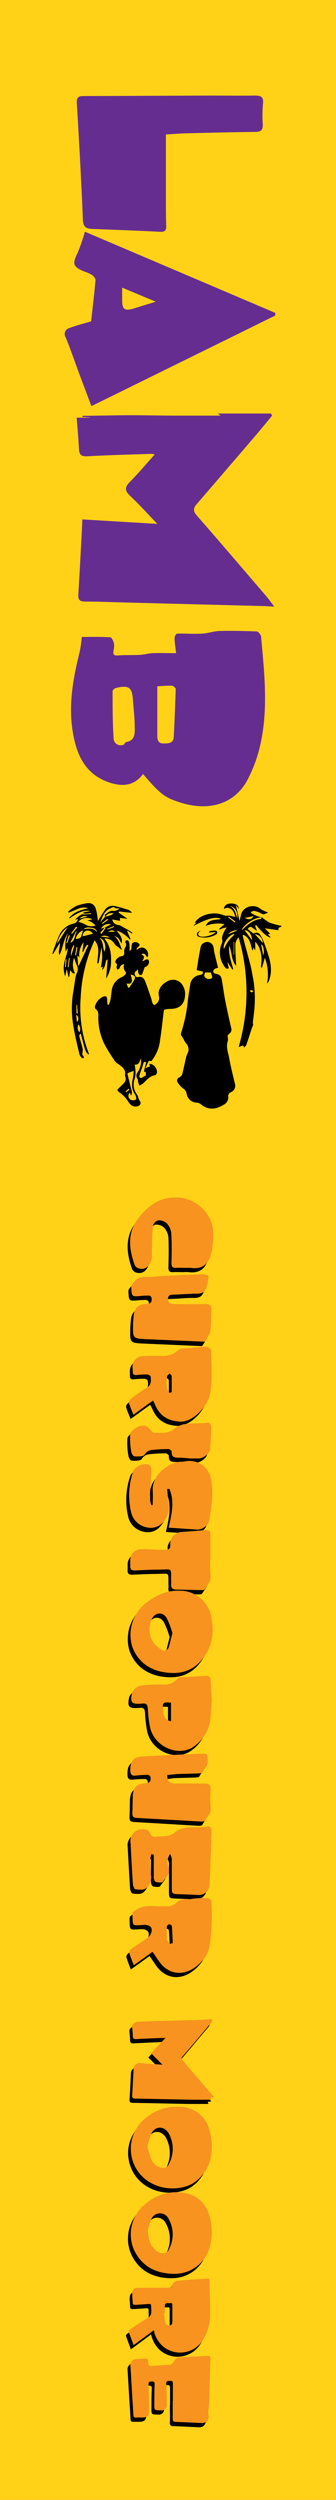 <svg id="Layer_1" data-name="Layer 1" xmlns="http://www.w3.org/2000/svg" viewBox="0 0 88 654">
  <defs>
    <style>
      .cls-1 {
        fill: #ffd217;
      }

      .cls-2 {
        fill: #662d91;
      }

      .cls-3 {
        fill: #f7931e;
      }
    </style>
  </defs>
  <title>lamb</title>
  <rect class="cls-1" width="88" height="654"/>
  <g>
    <path class="cls-2" d="M37.47,202.49c-2.25,3-5.16,3.33-8.39,2.36-6.58-2-9-7.17-10-13.27-1.21-7.19.07-14.21,1.82-21.17a36.65,36.65,0,0,0,.53-3.78c2.33,0,4.89-.07,7.45.08.38,0,.86,1.09,1,1.74a5.94,5.94,0,0,1-.18,1.94c-.11,1,.33,1.15,1.28,1.08,1.88-.15,3.77-.05,5.66-.15,1.11-.06,2.21-.4,3.32-.45,2-.07,4,0,6.16,0-.17-1.49-.37-2.71-.4-3.94,0-.4.4-1.16.64-1.17,2.19-.05,4.39.12,6.58,0,1.53-.08,3-.64,4.56-.69,3.23-.09,6.47,0,9.69.11.43,0,1.14.85,1.19,1.35.82,9.12,1.85,18.29,0,27.37a37.62,37.62,0,0,1-3.59,10.18c-3.38,6.25-10,8.25-17.51,5.88C43.09,208.64,42,207.78,37.47,202.49Zm-5-7.73c.2-.22.37-.59.6-.64,2.45-.45,2.23-2.4,2.21-4.08,0-2.26-.3-4.51-.45-6.76-.23-3.49-1-4.09-4.43-3.31-.36.08-.91.55-.91.83,0,4.08,0,8.16.26,12.23A1.86,1.86,0,0,0,32.48,194.76Zm8.73-15.22c0,4.54,0,8.79,0,13.05,0,1,.28,1.92,1.59,1.91s2.62,0,2.71-1.7q.34-6.27.52-12.55c0-.29-.64-.85-1-.86C43.7,179.35,42.35,179.48,41.21,179.54Z"/>
    <path class="cls-2" d="M41.2,137.05c-2.09-2.18-4.2-4.5-6.45-6.69-1.31-1.28-2.75-2.25-.81-4.21,2.29-2.32,4.4-4.83,6.59-7.27a6,6,0,0,0-1.12-.14c-5.47.18-10.94.32-16.41.62-1.49.08-2.22-.2-2.31-1.8-.14-2.77-.4-5.53-.61-8.3h3.47v-.06l-1.95-.12v-.31c3.94,0,7.88-.13,11.82-.14s8,.08,12,.1H57.77l-.73-.55H71l.25.59c-1.42,1.69-2.81,3.41-4.24,5.09q-7.71,9-15.47,18c-1,1.12-.93,1.93,0,3,6.13,7,12.2,14.13,18.29,21.21.59.7,1.11,1.46,2,2.62-1.42-.07-2.32-.13-3.23-.15l-35.34-.91c-3.68-.09-7.37-.25-11.06-.26-1.36,0-1.76-.54-1.69-1.81.31-5.05.58-10.1.85-15.15.08-1.52.15-3.05.21-4.53Z"/>
    <path class="cls-2" d="M72.09,82.55l-48.15,23.7-3.33-8.87c-1.14-3.06-2.17-6.17-3.44-9.18a1.6,1.6,0,0,1,1-2.38c1.75-.68,3.6-1.12,5.7-1.75.37-3.41.82-7.11,1.15-10.82,0-.42-.49-1-.91-1.32A11.8,11.8,0,0,0,22,71c-2.93-1.24-3.1-2-1.63-4.95a44.45,44.45,0,0,0,1.86-5.44L72.1,81.86ZM40.8,78.93,32,75.25c0,1.28,0,2.34,0,3.4,0,2.3.73,2.76,3,2.07C36.77,80.15,38.6,79.6,40.8,78.93Z"/>
    <path class="cls-2" d="M43.45,35.18c0,5.68,0,11.26,0,16.83,0,2.32,0,4.64.08,7,.05,1.22-.28,1.69-1.59,1.63-5.88-.3-11.76-.52-17.64-.74-1.58-.06-2.51-.36-2.59-2.4-.4-10.22-1-20.42-1.59-30.63-.1-1.8.92-1.74,2.12-1.74L55.08,25c3.87,0,7.74.06,11.6,0,1.64,0,2.41.31,2.2,2.16a34.09,34.09,0,0,0-.06,5.35c.06,1.42-.4,2-1.92,2-6.12.06-12.25.22-18.37.38C46.82,34.94,45.11,35.09,43.45,35.18Z"/>
  </g>
  <g>
    <path d="M35.9,248.42c.83-.64,1.64-.79,2.39,0a1.83,1.83,0,0,1,.35,2c-.52-.28-.68-1.45-1.63-.7,1,.33.73,1,.27,1.65l.15.1a2.88,2.88,0,0,1,.65-.39c.22-.08.58-.17.7-.06a.91.91,0,0,1,.24.74A1.39,1.39,0,0,1,37.9,253c-.26.72-.44,1.32-.69,1.9-.06.13-.45.26-.54.19a1.41,1.41,0,0,1-.47-.66c-.08-.25,0-.54-.12-.85-.26.47-1,.59-.78,1.35.17.48.37.83,1,.66s1.3.1,1.67,1c.6,1.51,1.11,3.07,1.64,4.61.12.34.13.72.26,1a1.34,1.34,0,0,0,.5.71c.12.06.49-.21.66-.41a1.89,1.89,0,0,0,.59-1.93c-.39-1.51.62-3.09,2.3-3.9a2.9,2.9,0,0,1,3.76.85,4.37,4.37,0,0,1,.8,2.41c0,2.49-1.17,4.11-4.13,4a7.16,7.16,0,0,0-1.33.22,3.16,3.16,0,0,0-.16.58c-.3,2.41-.53,4.83-.92,7.23a10.31,10.31,0,0,1-1.9,5.08c-.2.25-.33.8-.88.45,0,0-.23.09-.27.18-.25.53-.49,1.07-.79,1.74l1.17-.42-.18-.67a4.34,4.34,0,0,1,.63.08,2.35,2.35,0,0,1,1.41,2.07c0,.3-.3.79-.52.82-1.46.2-2.22,1.34-3.21,2.2a5.48,5.48,0,0,1-.92.52c-.11-.36-.23-.72-.33-1.09,0-.2,0-.48-.09-.61a1.4,1.4,0,0,1,0-1.81,5.29,5.29,0,0,0,.85-3.6c-.39.68-.39,1.74-1.64,1.61a16.58,16.58,0,0,1,.23,1.88,6.23,6.23,0,0,1-.19,1.78,4.24,4.24,0,0,0,.61,4.21,2.72,2.72,0,0,1,.29.74,4,4,0,0,0,.38.87.8.8,0,0,1-.3,1.31,1.9,1.9,0,0,1-2.27-.52c-.42-.53-.75-1.13-1.2-1.63a9,9,0,0,0-1.53-1.37c-.63-.45-.69-.6-.16-1.12s1.09-1,1.57-1.6a1.64,1.64,0,0,0,.23-.92c0-.3-.23-.62-.19-.91.29-1.87-1.27-2.39-2.33-3.29a3.64,3.64,0,0,1-.69-.91,40.63,40.63,0,0,1-2.39-3.92,15.8,15.8,0,0,1-1.57-7.63A1.74,1.74,0,0,0,25.1,264a.73.73,0,0,1-.25-.59,3.77,3.77,0,0,1,2.21-2.69c.71-.25,1,0,1,.78a12.1,12.1,0,0,0,.11,1.34l.32,0a7,7,0,0,0,.42-1.22c.16-.87.26-1.76.36-2.64A4.34,4.34,0,0,1,32,255.58a3,3,0,0,0,.88-.71c.12-.15.16-.55,0-.65a2,2,0,0,1-.35-2,1.3,1.3,0,0,0-1.19,1c-.06.2-.37.32-.57.48-.09-.25-.3-.54-.25-.75.12-.45.26-.81-.29-1.07-.06,0,0-.41.06-.57a2.06,2.06,0,0,1,1.56-1.16c.61-.1.74-.44.68-1a2.24,2.24,0,0,1,.27-1.32,1.06,1.06,0,0,0,.09-1.19c-.09-.15,0-.55.05-.59s.56-.08.64,0a2.12,2.12,0,0,1,.33,1,15.32,15.32,0,0,1,0,1.68c.64-.27.49-.72.54-1.1s.06-.76.27-.92a1.2,1.2,0,0,1,1.48,0c.49.34.47.64,0,1a2.67,2.67,0,0,0-.49.6Zm-2.49,32.33a1.21,1.21,0,0,0,0,.33c.34,1.34.66,2.69,1,4a1.79,1.79,0,0,1-.1,1.57l-.3-.82a1.16,1.16,0,0,0,.62,2,1.15,1.15,0,0,0,1-.25c.15-.16,0-.66-.11-1a10.39,10.39,0,0,1-.72-1.3,5.94,5.94,0,0,1,0-3.13,11.56,11.56,0,0,0,.2-2Zm4.88-2.83c-.44-.2-.64-.19-.75.31-.18.76-.51,1.49-.74,2.24-.14.45-.44,1.15-.26,1.34.46.48.94-.13,1.4-.32.11,0,.27-.14.27-.21a6.82,6.82,0,0,0-.07-.9c-.57.17-.37-.29-.33-.48C37.93,279.25,38.12,278.61,38.29,277.92Zm-5.16-20.64.46,1.17c.17-.09.29-.1.33-.17.37-.55.74-1.11,1.1-1.68.63-1,.41-1.45-.82-1.64a5.11,5.11,0,0,1,.34,1.61C34.46,257.26,34,257.47,33.13,257.28Zm.76,27.8-.22-.28-.79.76.19.19Z"/>
    <path d="M53.14,254.16l-1.63-.36c.33-2,.58-3.92,1-5.8A1.69,1.69,0,0,1,54,246.46a1.63,1.63,0,0,1,1.91,1.3c.11.44.12.9.22,1.35.26,1.16.55,2.33.84,3.49,0,.18.11.35.17.55a3.7,3.7,0,0,0-1,.4.93.93,0,0,0-.27.72c0,.17.31.4.51.44,1.15.23,1.51.51,1.72,1.68.33,1.8.54,3.62.9,5.41.47,2.38,1,4.75,1.55,7.11a1.35,1.35,0,0,1-.51,1.53.87.87,0,0,0-.38,1,2,2,0,0,1,0,.93c-.48,1.4,0,2.73.28,4,.43,2.38,1,4.73,1.58,7.1a1.83,1.83,0,0,1-1.14,2.3A1.08,1.08,0,0,0,59.8,287a2.21,2.21,0,0,1-1.33,2.07c-1.92,1.16-3.95,1.47-6-.29a2.18,2.18,0,0,0-1.07-.33,2.71,2.71,0,0,1-2.52-2.37,2.07,2.07,0,0,0-.94-1.35,5.89,5.89,0,0,1-1.41-1.57.88.88,0,0,1,.38-1.3c.78-.32.88-1,1-1.61.33-1.3.57-2.62.9-3.93.14-.54.55-1.05.56-1.58a2.46,2.46,0,0,0-.51-1.66c-.66-.65-.8-1.58-1.44-2.21-.09-.1,0-.42,0-.61a40.72,40.72,0,0,0,1.82-8.88c.19-1.33.39-2.66.61-4a2.84,2.84,0,0,1,2.38-2.29C53.1,254.88,53.12,254.87,53.14,254.16Zm.6.24c-.18.46-.43.87,0,1.32a1.39,1.39,0,0,0,1.6.26.54.54,0,0,0,.25-.4,12.42,12.42,0,0,0-.4-1.18Z"/>
    <path d="M31.81,246.86c-.73-1.49-.91-1.67-1.94-2,1.25.86,1.51,2.27,2.09,3.68l-.44-.32-1.13-.87a1.19,1.19,0,0,1-.34-.37,2.89,2.89,0,0,0-2.74-1.47c1.79,2.1,1.89,4.52,1.73,7A8.84,8.84,0,0,1,27.8,256l.4-4.94-.26,0c-.45.82-.27,1.92-1.2,2.72l.2-.9-.5.23c.12-.94.3-1.84.33-2.74a15.52,15.52,0,0,0-.21-2.56l-.74,4.19-.33,0c0-2,.91-4.07-.72-6a39.53,39.53,0,0,0-3.63,14.85,33.34,33.34,0,0,0,2.22,15c-.64-.15-.95-.71-1.42-2.48-.26-1-.51-1.93-.77-2.89l-.23,0c-.06.2-.22.43-.18.6.28,1.08.61,2.14.88,3.22a2.06,2.06,0,0,1,0,.78c-.08.45-.2.88.24,1.25.09.06,0,.33,0,.51-.17,0-.4,0-.49-.11a2.7,2.7,0,0,1-.59-.94c-.55-2.39-1.16-4.77-1.55-7.19a26.55,26.55,0,0,1-.14-8.67c.25-1.47.46-2.94.7-4.4a6.45,6.45,0,0,1,.32-1,2.13,2.13,0,0,0,0-2,17.72,17.72,0,0,1-.72-1.94,4.85,4.85,0,0,0,.23,4c-.71.29-.83-.4-1.27-.74l-.25,1.74-.16,0-.48-2.09-.4,1.91a6.13,6.13,0,0,1-.27-3.38c.15-.92.5-1.8.74-2.71.09-.37.13-.75.2-1.13l-.18,0-.35.74a8.07,8.07,0,0,1,.64-4.87c-1.28,1.71-1.34,3.91-2.27,5.76-.52-1,.25-2.07.07-3.15l-1.75,2.89-.19-.08c.17-.52.31-1.05.51-1.56.46-1.19.87-2.39,1.42-3.54a5.45,5.45,0,0,1,3.76-2.8c.61-.16.78-.54,1-1.13l-.71.13a5.31,5.31,0,0,1,2.73-1.74h-.62l0-.17,1.86-.3c-1.46-.38-3,.15-5.46,1.9l-.13-.12a9.59,9.59,0,0,1,1.34-1.22,8.44,8.44,0,0,1,1.83-.84c.59-.2,1.23-.3,1.83-.52a3.78,3.78,0,0,0-2.63.18l-2.45,1-.15-.23a10.34,10.34,0,0,1,2-1.45,12.19,12.19,0,0,1,3-.78A1.91,1.91,0,0,1,25,237.47a13.36,13.36,0,0,1,.49,2.17c.08.41.09.83.14,1.31.68-1.07,1.25-2.06,1.91-3a2.35,2.35,0,0,1,2.51-.92c1.21.25,2.41.62,3.6,1a2,2,0,0,1,.92.79l-3.4-.38-.12.3,2.34,1.62-2-.22.07.75-2.06-.34A1.79,1.79,0,0,0,31.15,242a2.64,2.64,0,0,1,.89.44c.69.38,1.38.76,2.06,1.16a5.46,5.46,0,0,1,.59.46l-.11.16-1.14-.74-.16.08.9,2.12-.18.12a7.65,7.65,0,0,0-3.49-2.38C31.3,244.47,32.27,245.34,31.81,246.86Zm-4.38-4.2-1.18,1.39.33.25,1.09-1.53-.26-.1,1.66-.85a2.16,2.16,0,0,0-2.59,1.12Zm.09-2.84c.5-.13,1-.23,1.48-.39a4.29,4.29,0,0,0,.75-.45c-1.14-.35-1.68.27-2.24.86,0-.19-.13-.52-.06-.56.66-.38,1.17-1.08,2.08-1a1.91,1.91,0,0,0,1.76-.68c-.47,0-.93.12-1.06,0-.45-.56-.86-.17-1.27,0-1.71.64-2.09,2.29-2.74,3.74ZM21.78,249h-.2l.32-2.5a5.34,5.34,0,0,0-1.12,4l-.37-.46-.14.06.19,2.46.21,0,2.49-5.34C22.68,247.13,22.68,247.13,21.78,249Zm2.42-8.47c-1.09-.76-3.15-.33-3.64.68a6.17,6.17,0,0,1,1.71.59,3,3,0,0,0,2.72.34,3.85,3.85,0,0,0-2.14-1.36Zm-2.52,4.42,2.62-.65a1.47,1.47,0,0,0-1.67-.82A1.37,1.37,0,0,0,21.68,244.92Zm-6.75,2,2.78-4.39A7.3,7.3,0,0,0,14.93,246.92Zm4.91-1.3a5.17,5.17,0,0,0,.85-.16,1,1,0,0,0,.54-.4c.22-.58.37-1.18.52-1.7A3,3,0,0,0,19.84,245.62Zm6.23-.22c1.07.93.8,2.33,1.25,3.57C28,247.5,27.31,245.64,26.07,245.4Zm-7.69,1.22c1.41-.54,1.06-2,1.73-2.87l-.21-.11Zm7.1-2.7a1.48,1.48,0,0,0-1.29-1.19c-1.14-.26-1.9-.13-2.27.33C23.23,242.88,24.53,242.67,25.48,243.92ZM20.54,268a1.87,1.87,0,0,0,.27,2.06A1.82,1.82,0,0,0,20.54,268Zm-1.93-17.88.87-2.75-.23-.07A4.42,4.42,0,0,0,18.61,250.14Zm1.42,15,.33,0-.16-2.24-.17,0Zm.08,2.25a1.18,1.18,0,0,0-.14-1.9Zm-1.46-23.25.23.18,1.35-1.69-.27-.21Zm7.8.9,2.24.27A1.94,1.94,0,0,0,26.45,245Zm-3.53-5.22a1.76,1.76,0,0,0-2.08.52Zm-3.24,10.11.24,0,.36-2.1-.28,0Zm-1.93,3.13.22,0,.3-2.41-.22,0Zm-.37-6.36.23.09.69-2-.28-.1Zm10.81-2.91h1.95C29.38,243.06,28.79,243.53,28.19,243.79Zm.13-3.14-.15-.27-1.47,1.14.14.19ZM17.41,251h-.26l-.09,2h.21Zm6.47-11.88,0-.24-2.15.23,0,.14Zm6,3.41-.08-.25-1.71.68.08.19Z"/>
    <path d="M68.59,239.93a11.19,11.19,0,0,0,2,1.44,23.73,23.73,0,0,0,3.17.85c0,.41-1.11.2-.8,1.14l-3.61-.52,1.41,1.44-.6.15.76.83c-.78,0-2.13-1.16-3.88-3.32-.24.42-.24.42.28,1.58-.34-.22-.71-.42-1-.67-.68-.54-.83-.53-1.46.16.47.38.93.77,1.42,1.13a.5.5,0,0,0,.4,0,1.05,1.05,0,0,1,1.45.41,9.35,9.35,0,0,1,1,2c.33.79.58,1.61.86,2.43.82,2.41,1.42,4.84.53,7.37a6.58,6.58,0,0,1-.29.66c0,.06-.1.1-.3.29a12.14,12.14,0,0,0-.57-6.75l-.74,2.58h-.22a3.78,3.78,0,0,1,0-.75,8.63,8.63,0,0,0-.42-4.25,6,6,0,0,0-1.13-1.79v2.16l-.13,0-.28-.65-.32.9c-.51-1.64-.6-3.39-2.32-4.17l-.26.1c.17.69.34,1.39.52,2.07.53,2,1.08,3.94,1.58,5.92.28,1.16.46,2.35.7,3.52a31.5,31.5,0,0,1,.21,8.51c-.07.9-.24,1.81-.32,2.71a2.61,2.61,0,0,0,.08.69c-.17.44-.33.82-.46,1.21-.44,1.33-.86,2.68-1.32,4-.08.24-.32.42-.56.72l-.31-.55-1.16.45a51.16,51.16,0,0,0,0-28.71,2.94,2.94,0,0,0-.86,2.27c0,1.72.13,3.43.21,5.17-1.32-1.41-1-3.45-1.84-5.26-.2,2.27.56,4.18,1.06,6.13l-.2.12-1.32-2,.36,1.62c-.55.38-.89-.06-1.12-.42a6.11,6.11,0,0,1-.8-5.81,1.88,1.88,0,0,0,.19-1.34c-.18-.62.46-2.1,1.22-3.08a9.47,9.47,0,0,0-1,.2,8.76,8.76,0,0,0-.84.35L57.4,243l1.39-1.24a8.68,8.68,0,0,0-4.92.47c.85-1.89,2.58-1.48,4-1.81-1.2-.77-3.62-.12-7.2,1.82l.36-.44.47-.5-.51.12c1.29-2.16,4.47-2.73,6.34-2.36.59.11,1.14.38,1.73.49.35.07.73-.07,1.09,0s.92.21,1.4.32c-.06-1.59-1.49-3-2.89-2.07,0-.87.75-1.44,1.82-1.44,1.36,0,2,.44,2.05,1.42l-.8-1.08c.34,1.41.68,2.8,1,4.19a11.72,11.72,0,0,0,.34-1.33c.36-2.46,3.5-3.18,5.06-1.85a8.23,8.23,0,0,0,2.12,1c-.52.14-1,.77-1.77.29a6.13,6.13,0,0,0-1.6-.63,1,1,0,0,0-1.21.4,7.64,7.64,0,0,0,3,1.24c-2.12-.12-4.84,2-5.36,3.24h.07a2.07,2.07,0,0,0,.24-.17c1.35-1.29,2.75-2.48,4.73-2.68C68.4,240.33,68.49,240.07,68.59,239.93Zm-7.21,4.59-.18-.17c-1.44.4-3,2.69-2.54,3.91a15,15,0,0,1,1.1-2A16.09,16.09,0,0,1,61.38,244.52ZM66,245.94c0-1.38-.93-2.66-1.94-2.57Zm.76-1.54,2.06,2.26A2.24,2.24,0,0,0,66.77,244.4Zm-2.64-4.28c1.08.59,1.77.46,2.28-.46Zm-3.92-3.06c1.35.6,1.54,1.91,1.95,3.27C62.38,238.57,61.54,237.23,60.21,237.06Zm8.39,10.06-.19,0,.53,2.81A3.26,3.26,0,0,0,68.6,247.12Zm-7.24-.71-.15,0v3.3h.15Zm.11-5.09.19-.24-1.74-1.32-.16.21Zm-1.7,3.08,2.47-1A2.71,2.71,0,0,0,59.77,244.4Zm6.63,14.91a3.13,3.13,0,0,0-.67-.32c-.07,0-.17.2-.26.31a1.27,1.27,0,0,0,.41.3C66,259.63,66.12,259.48,66.4,259.31Z"/>
    <path d="M56.51,243.83l-1.8.13c.09-.15.15-.35.24-.37a7.63,7.63,0,0,1,1.42-.16.76.76,0,0,1,.54.39.77.77,0,0,1-.25.6,6.07,6.07,0,0,1-4.57.67.7.7,0,0,1-.14-1.3,1.73,1.73,0,0,1,.63-.29,2.37,2.37,0,0,0-.48.4.6.6,0,0,0,.19,1C53.08,245.35,55.7,244.76,56.51,243.83Z"/>
  </g>
  <g>
    <g>
      <g>
        <path d="M44.53,596c-4.59-.15-8.17-2-10.17-6.27a10.18,10.18,0,0,1,2.42-11.54,13.26,13.26,0,0,1,5.95-3.25,12.12,12.12,0,0,1,5.74.1,7.79,7.79,0,0,1,5.59,5.74,14.34,14.34,0,0,1,.11,8.21,9.39,9.39,0,0,1-8.92,7C45,596,44.77,596,44.53,596Zm-6.6-11.28c.16.93.22,1.63.4,2.3a5,5,0,0,0,2.36,3.25,2.13,2.13,0,0,0,2.49-.12,8.32,8.32,0,0,0,.07-8.83,2.47,2.47,0,0,0-4.4.43A24.12,24.12,0,0,0,37.93,584.69Z"/>
        <path d="M46,552.28a8.45,8.45,0,0,1,4.3,1A7.93,7.93,0,0,1,54,558.13a15,15,0,0,1,.28,8A9.88,9.88,0,0,1,52,570.46a8.6,8.6,0,0,1-4.25,2.72c-5.7,1.55-11.7-1.07-13.6-6.5-1.55-4.38-.05-8.91,3.84-11.88A12.33,12.33,0,0,1,46,552.28Zm-8.14,10.36a27.24,27.24,0,0,0,1,3.32,3.69,3.69,0,0,0,2.53,2.2,1.56,1.56,0,0,0,1.79-.41,8.42,8.42,0,0,0,.2-8.65c-1.29-1.93-3.54-1.83-4.52.27A23.61,23.61,0,0,0,37.87,562.64Z"/>
        <path d="M55.34,549.75l-.94.11.21.55c-1.75,0-3.46,0-5.16,0-4.88-.09-9.76-.21-14.64-.29-.67,0-.94-.19-.89-.92.16-2.22.24-4.44.37-6.66a1.6,1.6,0,0,1,2-1.66l5.56.37-3-3,3.78-4c-.39,0-.63-.05-.87,0-2.27.1-4.54.18-6.81.31-.64,0-.86-.17-.89-.78,0-.85-.12-1.69-.17-2.53,0-.48.77-1.21,1.37-1.23,1.18-.06,2.36-.1,3.54-.14,3.62-.1,7.24-.18,10.86-.29,1.57,0,3.13-.16,4.7-.23a2.16,2.16,0,0,1,.58.18,1.67,1.67,0,0,1-.2.57c-1.34,1.59-2.69,3.16-4,4.74s-2.44,2.87-3.67,4.3a.63.63,0,0,0,0,.95c2,2.28,3.92,4.58,5.89,6.87C53.66,547.83,54.46,548.73,55.34,549.75Z"/>
        <path d="M39.54,610.72l-5.25,3.9c-.47-1.26-.91-2.4-1.3-3.55,0-.13.14-.4.28-.51,1.11-.76,2.23-1.5,3.35-2.25l.25-.14c2.14-1.26,2.13-1.28,2.05-3.75,0-.49-.19-.61-.66-.56-1.16.1-2.32.14-3.47.22-.48,0-.72-.1-.72-.63,0-.68-.08-1.35-.11-2,0-1.37.41-1.83,1.77-1.84h7.53c.59,0,1.1.07,1.21-.83a1.68,1.68,0,0,1,1.25-1c2.49-.25,5-.38,7.51-.53.93-.06,1,0,1,.93,0,2.77.14,5.55.13,8.33a12.3,12.3,0,0,1-1.71,6.43,7.05,7.05,0,0,1-11,1.66,8.1,8.1,0,0,1-1.92-3.29C39.71,611.15,39.65,611,39.54,610.72Zm2.89-4.52h-.14a20.5,20.5,0,0,0,.23,2.36,1.06,1.06,0,0,0,1.23.89c.62-.07.67-.6.68-1,0-1.38,0-2.75,0-4.12,0-.36,0-.83-.53-.72s-1.34-.28-1.45.66A18.11,18.11,0,0,0,42.43,606.2Z"/>
        <path d="M44.53,629.28c0-1.53,0-3,0-4.57,0-.55-.12-.81-.72-.75s-1.07-.06-1,.8c.1,1.79.12,3.58.15,5.36a1.35,1.35,0,0,1-1.54,1.55c-1.78,0-1.78,0-1.76-1.78s0-3.28.1-4.93c0-.59-.09-.88-.78-.85s-.85.2-.82.85c.08,2.27.11,4.54.16,6.81,0,1.25-.49,1.77-1.76,1.78-.55,0-1.11,0-1.66,0s-.69-.17-.71-.66c-.11-2-.25-4-.37-6.08-.15-2.33-.28-4.67-.42-7a1.52,1.52,0,0,1,1.22-1.51c.89-.08,1.78-.11,2.67-.17.5,0,.79.13.77.69,0,.19.06.38.05.57,0,.47.21.69.66.67,1.78-.1,3.56-.21,5.34-.35.17,0,.32-.32.46-.51a5.17,5.17,0,0,0,.46-.69c.47-.84,1.32-.68,2-.73,2.17-.16,4.34-.23,6.51-.36.64,0,.85.18.82.82-.12,3.16-.2,6.32-.3,9.48a32,32,0,0,1-.16,3.54,6.12,6.12,0,0,0,0,1.91A1.66,1.66,0,0,1,52.14,635c-2.25-.1-4.49-.23-6.74-.3-.66,0-.93-.21-.91-.93.06-1.49,0-3,0-4.49Z"/>
      </g>
      <g>
        <path d="M44,438.77c-5-.23-8.59-2.71-10.09-6.93a10.59,10.59,0,0,1,3.31-11.13c2.82-2.2,5.66-3.61,9.24-3.47a8.38,8.38,0,0,1,8.26,7.54,12.78,12.78,0,0,1-.92,8C51.58,437,48.45,439,44,438.77Zm.44-10.41a20.59,20.59,0,0,0-1.53-4c-1.07-1.72-3.11-1.43-3.92.4a6,6,0,0,0,2.53,7.89,1.25,1.25,0,0,0,2-.77C43.82,430.83,44.05,429.75,44.41,428.36Z"/>
        <path d="M39.28,394.81c0-1.24.08-2.49,0-3.73-.3-4,4.11-7.34,7.17-7.56.47,0,.93,0,1.39-.11a5.73,5.73,0,0,1,6.78,5c.6,3.6,0,7.12-.57,10.64-.19,1.15-2,2.33-3.18,2.24-2.44-.19-4.88-.34-7.42-.52.78-3.48,1.6-6.83.2-10.13l-.59,0c.11,1.1.19,2.21.33,3.32A5.85,5.85,0,0,1,42.22,399a4.23,4.23,0,0,1-4.48,1.73,5.18,5.18,0,0,1-4.15-3.87,19,19,0,0,1,.53-10.69c.42-1.41,3-2.42,4.3-1.72.31.17.48.89.46,1.35-.09,2.49-.29,5-.38,7.46a6.14,6.14,0,0,0,.43,1.67Z"/>
        <path d="M39.33,367.51l-5.13,3.72c-.44-1.14-.88-2.1-1.17-3.1a1.22,1.22,0,0,1,.44-1,36.79,36.79,0,0,1,4.07-2.86c1.28-.74,1.32-1.8,1.17-3,0-.24-.55-.57-.86-.58a21.68,21.68,0,0,0-2.78.15c-.68.06-1.07-.15-1.06-.9,0-.42,0-.84,0-1.25a2.79,2.79,0,0,1,2.4-2.79c1.67-.08,3.34-.12,5-.09a5.87,5.87,0,0,0,4.71-1.61c.39-.39,1.31-.29,2-.35,1.75-.17,3.5-.37,5.26-.41.42,0,1.21.56,1.21.86,0,4,.53,8.07-.46,12.07-.71,2.86-4.46,6.92-7.85,6.65-2.89-.23-4.93-1.38-6.19-4-.12-.25-.22-.51-.34-.76Zm4.26-2,.63-.18c0-1.4,0-2.81,0-4.21,0-.23-.37-.45-.56-.67-.23.24-.62.47-.65.73a14.81,14.81,0,0,0-.09,2.9A4.82,4.82,0,0,0,43.59,365.49Z"/>
        <path d="M38.92,486.18a6.77,6.77,0,0,0-.32,1.44,21.61,21.61,0,0,0,.21,4,3.72,3.72,0,0,1-1.33,3.49c-.53.51-1.82.34-2.75.25-.27,0-.63-.83-.66-1.29-.26-3.84-.45-7.69-.67-11.54a3.13,3.13,0,0,1,2.28-2.78,4.66,4.66,0,0,1,1.66,0c.44.11,1,.46,1.16.83a1.34,1.34,0,0,0,1.66,1.06c1.68-.18,3.5.1,4.91-1.08,2.58-2.18,5.72-1,8.57-1.56.93-.19,1,.72,1,1.46-.1,2.87-.19,5.75-.29,8.62-.06,1.72-.13,3.43-.23,5.14a2.76,2.76,0,0,1-3,2.68c-1.62-.09-3.25-.15-4.87-.21-2-.06-2-.06-2-1.95,0-2.46,0-4.92,0-7.38a3.7,3.7,0,0,0-.43-1.17,4,4,0,0,0-.59,1.21,5.27,5.27,0,0,0,.13,2.21c.66,1.74-.69,2.69-1.42,3.82-.2.31-1.24.21-1.84.07-.26-.07-.55-.68-.56-1.06-.06-2,0-4.05,0-6.08Z"/>
        <path d="M34,501.43c2.66-2.48,5.8-1.46,8.77-1.59a3.8,3.8,0,0,0,2.56-.85c1.18-1.43,2.73-.83,4.09-1.11a22.74,22.74,0,0,1,3.61-.21c1.08-.05,1.62.35,1.6,1.53a62.57,62.57,0,0,1-.08,7.38c-.33,2.39-.22,4.92-2,7.07-2.94,3.64-7,4.74-10.18,2.18-1.28-1-2.09-2.63-3.21-4.11l-4.89,3.52c-.45-1.2-.88-2.21-1.17-3.25-.08-.27.23-.77.5-1,1.24-.9,2.54-1.71,3.79-2.58a3.75,3.75,0,0,0,1.22-1.11c.85-1.66.13-2.71-1.69-2.61-3.3.18-2.84.42-3-2.77C34,501.74,34,501.51,34,501.43Zm9.79,8.2.68-.19c-.07-1.49-.12-3-.24-4.45,0-.19-.45-.47-.67-.46s-.61.33-.62.53a23.49,23.49,0,0,0,0,3.46C43.05,508.91,43.54,509.26,43.82,509.63Z"/>
        <path d="M43.07,465.48c0,1.75.67,2.27,2.14,2.22,2.37-.08,4.74,0,7.1,0,1.94,0,2.09.16,2.09,2a24,24,0,0,0,0,4.16c.28,1.57-.85,2.41-1.41,3.53-.1.21-.66.27-1,.25l-17-1c-.86-.05-1.1-.45-1.07-1.24.06-1.44.07-2.88.1-4.31.07-2.42,1-3.38,3.34-3.52.91-.05,1.38-.37,1.34-1.34s-.8-.83-1.41-.82c-.84,0-1.67.08-2.5.16s-1.36-.14-1.4-1.18c-.1-2.59.74-3.67,3.37-3.82,5.09-.29,10.18-.52,15.28-.72,1.68-.06,1.5.09,1.63,1.73.12,1.48-1,2.1-1.47,3.18-.08.21-.75.23-1.16.25-1.85.07-3.71.1-5.56.17C44.75,465.31,43.93,465.41,43.07,465.48Z"/>
        <path d="M52.89,352.15l-15-.65h-.14c-3.71-.19-3.72-.19-3.63-3.86,0-.7.09-1.39.14-2.08.16-2.2,1.13-3.19,3.3-3.28.86,0,1.43-.2,1.43-1.24s-.74-1-1.43-.94c-.42,0-.84,0-1.25.06-2.56.23-2.54.23-2.68-2.26,0-.73.43-1,.82-1.47,1.29-1.59,3-1.15,4.52-1.26,4.4-.33,8.8-.49,13.2-.67a4,4,0,0,1,1.7.39,11.67,11.67,0,0,1-.59,3.23c-.69,1.81-2.39,1.36-3.81,1.44-1.58.09-3.15.2-4.73.25-.83,0-1.47.13-1.46,1.19s.66,1.27,1.56,1.27c2.74,0,5.48.06,8.22,0,1.22,0,1.68.4,1.59,1.62-.14,1.89-.05,3.81-.32,5.68A9,9,0,0,1,52.89,352.15Z"/>
        <path d="M54.73,446.06c-.11,1.47-.21,3.13-.37,4.79a10.14,10.14,0,0,1-4,6.92c-4,3.26-10.72.45-11.82-4.87a33.86,33.86,0,0,1-.56-4.83c-.06-1-.43-1.45-1.44-1.27h-.14c-2.63.2-3.12-.21-2.56-2.82A3.2,3.2,0,0,1,36,442.1a37.5,37.5,0,0,1,6.1-.31,4.22,4.22,0,0,0,3.62-1.53,1.28,1.28,0,0,1,.85-.37c2.18-.14,4.36-.24,6.54-.36,1-.06,1.31.38,1.33,1.32C54.48,442.52,54.62,444.18,54.73,446.06ZM44,446.55c-2-.21-2.32,0-2.07,1.85.17,1.23.14,2.63,2.07,3.05Z"/>
        <path d="M48.21,332.8c-1,0-2-.05-2.93,0s-1.2-.36-1.17-1.32c.08-2.59.11-5.19,0-7.76a4.49,4.49,0,0,0-1.16-2.59,3,3,0,0,0-2.32-.75,2.24,2.24,0,0,0-1.29,1.67c-.2,2.38-.16,4.79-.25,7.19a3.73,3.73,0,0,1-.71,2.74,2.28,2.28,0,0,1-2.42,1,1.79,1.79,0,0,1-1.33-.91c-1.47-4-1.95-8.2.66-11.88s6-6.15,10.87-5.8c4.59.32,8.83,4.26,9,8.86a20.82,20.82,0,0,1-.37,5.11c-.55,2.64-1.74,4.93-5.47,4.43a8.21,8.21,0,0,0-1.11,0Z"/>
        <path d="M54.37,408.64a26.39,26.39,0,0,0,.05,4.45c.29,1.68-.77,2.65-1.5,3.83-.1.16-.5.18-.76.18-2.19,0-4.37-.13-6.55-.12-1.17,0-1.6-.5-1.48-1.6a5.23,5.23,0,0,0,0-.56c-.11-3.69.59-3.13-3.33-3.07-2,0-4.08.12-6.13.21-.87,0-1.32-.25-1.24-1.18,0-.46,0-.93,0-1.39a2.87,2.87,0,0,1,3-3c1.9,0,3.8.17,5.7.17,1.67,0,1.84-.24,1.77-1.86A3.16,3.16,0,0,1,46.67,402c2.17-.18,4.35-.31,6.52-.51,1-.09,1.24.34,1.23,1.21,0,2,0,4,0,6Z"/>
        <path d="M48.77,382.6c-.83-.05-1.66-.14-2.5-.13-1.14,0-2.16,0-2.05-1.61,0-.21-.52-.66-.8-.66a36.22,36.22,0,0,0-4.3.24,2.48,2.48,0,0,0-2,1.25c-.31.51-1.73.46-2.64.43-.3,0-.76-.72-.82-1.15a18.16,18.16,0,0,1-.28-4.69c.1-.73,1.17-1.44,2-1.91a3.42,3.42,0,0,1,2-.25c.4.05.75.55,1.11.87s.72.95,1.06.94c1.83,0,3.82.28,5.33-1,2.67-2.2,5.9-1,8.82-1.67.23-.05.87.58.87.89,0,2.08-.11,4.16-.3,6.24-.09,1-1.88,2.28-2.87,2.27H48.77Z"/>
      </g>
    </g>
    <g>
      <g>
        <path class="cls-3" d="M45.27,594.85c-4.58-.15-8.16-2-10.17-6.26a10.17,10.17,0,0,1,2.42-11.54,13.26,13.26,0,0,1,5.95-3.25,12,12,0,0,1,5.74.09,7.82,7.82,0,0,1,5.6,5.75,14.48,14.48,0,0,1,.11,8.2,9.43,9.43,0,0,1-8.93,7Zm-6.6-11.28c.16.93.22,1.63.4,2.31a4.94,4.94,0,0,0,2.36,3.24,2.1,2.1,0,0,0,2.49-.12,8.32,8.32,0,0,0,.07-8.83,2.47,2.47,0,0,0-4.39.43A24.27,24.27,0,0,0,38.67,583.57Z"/>
        <path class="cls-3" d="M46.75,551.16a8.34,8.34,0,0,1,4.3,1.05,7.9,7.9,0,0,1,3.73,4.8,15.24,15.24,0,0,1,.28,8,9.94,9.94,0,0,1-2.37,4.32,8.58,8.58,0,0,1-4.25,2.73c-5.69,1.55-11.69-1.08-13.6-6.5a10.31,10.31,0,0,1,3.85-11.88A12.32,12.32,0,0,1,46.75,551.16Zm-8.14,10.36a30.58,30.58,0,0,0,1,3.32,3.68,3.68,0,0,0,2.53,2.21,1.59,1.59,0,0,0,1.79-.41,8.4,8.4,0,0,0,.2-8.65c-1.29-1.93-3.54-1.84-4.52.26A26,26,0,0,0,38.61,561.52Z"/>
        <path class="cls-3" d="M56.09,548.63l-1,.12.21.55c-1.75,0-3.45,0-5.16,0-4.88-.09-9.76-.21-14.64-.29-.67,0-.93-.19-.88-.91.15-2.22.23-4.44.36-6.66A1.61,1.61,0,0,1,37,539.76c1.83.14,3.65.25,5.56.38l-3-3,3.78-4c-.39,0-.63,0-.87,0-2.27.09-4.54.17-6.81.31-.63,0-.86-.18-.88-.79,0-.84-.13-1.68-.18-2.53,0-.47.78-1.2,1.37-1.23,1.18-.05,2.36-.1,3.55-.13l10.86-.3c1.56,0,3.13-.16,4.69-.22a1.62,1.62,0,0,1,.58.18,1.55,1.55,0,0,1-.2.57c-1.33,1.58-2.68,3.16-4,4.74s-2.44,2.87-3.67,4.29a.63.63,0,0,0,0,.95q3,3.44,5.89,6.88C54.4,546.71,55.2,547.61,56.09,548.63Z"/>
        <path class="cls-3" d="M40.29,609.61,35,613.5c-.47-1.25-.9-2.39-1.3-3.55,0-.12.14-.4.29-.5,1.1-.77,2.22-1.51,3.34-2.25a1.57,1.57,0,0,1,.25-.14c2.14-1.26,2.14-1.28,2-3.75,0-.5-.19-.61-.66-.57-1.15.1-2.31.15-3.47.23-.47,0-.71-.11-.71-.64s-.09-1.35-.11-2c-.05-1.37.4-1.84,1.76-1.84l7.54,0c.58,0,1.09.08,1.21-.82.05-.39.78-.93,1.24-1,2.5-.25,5-.38,7.51-.53.93-.06,1,0,1,.93,0,2.78.14,5.55.14,8.33a12.37,12.37,0,0,1-1.71,6.43,7,7,0,0,1-11,1.66,7.91,7.91,0,0,1-1.92-3.28C40.46,610,40.39,609.88,40.29,609.61Zm2.88-4.52H43a18.64,18.64,0,0,0,.22,2.37,1.06,1.06,0,0,0,1.23.88c.62-.06.67-.59.69-1,0-1.37,0-2.75,0-4.12,0-.35,0-.83-.53-.71s-1.34-.29-1.44.65A16,16,0,0,0,43.17,605.09Z"/>
        <path class="cls-3" d="M45.27,628.16c0-1.52,0-3,0-4.56,0-.55-.11-.82-.72-.76s-1.06-.05-1,.81c.1,1.78.12,3.57.15,5.36a1.35,1.35,0,0,1-1.54,1.55c-1.78,0-1.78,0-1.75-1.78s0-3.29.09-4.93c0-.59-.09-.88-.78-.85s-.84.2-.82.85c.08,2.26.11,4.53.16,6.8,0,1.26-.49,1.78-1.75,1.79-.56,0-1.12,0-1.67,0s-.68-.17-.71-.67c-.11-2-.25-4-.37-6.07q-.21-3.51-.41-7a1.52,1.52,0,0,1,1.21-1.51c.89-.08,1.79-.1,2.68-.16.5,0,.79.13.76.68,0,.19.06.39.06.58,0,.46.21.69.65.66,1.78-.1,3.56-.2,5.34-.35.17,0,.33-.32.47-.5a6.28,6.28,0,0,0,.45-.69c.47-.85,1.32-.68,2-.74,2.17-.15,4.34-.23,6.51-.36.64,0,.85.19.82.83-.11,3.16-.19,6.32-.29,9.48a34.81,34.81,0,0,1-.17,3.54,6.11,6.11,0,0,0,0,1.91,1.64,1.64,0,0,1-1.77,1.81c-2.25-.09-4.49-.22-6.73-.29-.67,0-.94-.22-.91-.93,0-1.5,0-3,0-4.5Z"/>
      </g>
      <g>
        <path class="cls-3" d="M44.71,437.65c-5-.23-8.59-2.7-10.09-6.92a10.63,10.63,0,0,1,3.31-11.14c2.83-2.2,5.67-3.6,9.24-3.46a8.37,8.37,0,0,1,8.26,7.53,12.74,12.74,0,0,1-.92,8C52.32,435.87,49.19,437.88,44.71,437.65Zm.44-10.41a20.2,20.2,0,0,0-1.53-4c-1.06-1.71-3.11-1.43-3.91.41a6.37,6.37,0,0,0,.28,5.75,6.51,6.51,0,0,0,2.25,2.14,1.25,1.25,0,0,0,2-.78C44.56,429.71,44.79,428.64,45.15,427.24Z"/>
        <path class="cls-3" d="M40,393.7c0-1.25.08-2.5,0-3.73-.3-4,4.11-7.34,7.18-7.57.46,0,.92,0,1.38-.11a5.74,5.74,0,0,1,6.78,5c.6,3.59,0,7.11-.57,10.63-.18,1.15-2,2.33-3.18,2.24-2.44-.18-4.88-.34-7.42-.51.78-3.48,1.6-6.83.2-10.13l-.59,0c.11,1.11.19,2.22.33,3.32A5.86,5.86,0,0,1,43,397.84a4.24,4.24,0,0,1-4.49,1.74,5.2,5.2,0,0,1-4.15-3.87A19.16,19.16,0,0,1,34.86,385c.42-1.42,3-2.42,4.3-1.73.32.17.48.9.47,1.36-.09,2.48-.3,5-.38,7.46a6,6,0,0,0,.42,1.66Z"/>
        <path class="cls-3" d="M40.07,366.39l-5.13,3.72c-.44-1.14-.88-2.1-1.17-3.1a1.21,1.21,0,0,1,.45-1,39.09,39.09,0,0,1,4.06-2.86c1.29-.73,1.33-1.8,1.17-3,0-.23-.55-.57-.85-.58a25.75,25.75,0,0,0-2.78.15c-.68.06-1.08-.14-1.06-.9,0-.41,0-.83-.06-1.25a2.79,2.79,0,0,1,2.41-2.79c1.66-.07,3.33-.11,5-.08a5.9,5.9,0,0,0,4.72-1.61c.38-.4,1.31-.29,2-.36,1.75-.17,3.51-.36,5.27-.4.41,0,1.2.56,1.2.86,0,4,.54,8.07-.46,12.06-.71,2.87-4.46,6.93-7.84,6.66-2.9-.23-4.94-1.39-6.2-4-.12-.25-.22-.51-.34-.77S40.27,366.8,40.07,366.39Zm4.27-2,.63-.17c0-1.41,0-2.81,0-4.22,0-.23-.36-.44-.56-.67-.22.25-.61.47-.64.74a14.69,14.69,0,0,0-.1,2.89A4.41,4.41,0,0,0,44.34,364.37Z"/>
        <path class="cls-3" d="M39.66,485.06a6.38,6.38,0,0,0-.31,1.45,22.39,22.39,0,0,0,.2,4A3.73,3.73,0,0,1,38.23,494c-.54.51-1.83.34-2.76.26-.26,0-.62-.83-.66-1.29-.26-3.85-.45-7.7-.66-11.54a3.1,3.1,0,0,1,2.27-2.78,4.66,4.66,0,0,1,1.66-.05,1.71,1.71,0,0,1,1.16.82,1.34,1.34,0,0,0,1.67,1.06c1.67-.17,3.5.11,4.9-1.08,2.58-2.17,5.72-1,8.57-1.56.94-.18,1,.72,1,1.46-.09,2.87-.18,5.75-.29,8.62-.06,1.72-.13,3.44-.23,5.15a2.75,2.75,0,0,1-3,2.67c-1.62-.08-3.24-.15-4.87-.2-2-.06-2-.06-2-1.95,0-2.46,0-4.93,0-7.39a3.94,3.94,0,0,0-.44-1.16,4,4,0,0,0-.58,1.21,5.12,5.12,0,0,0,.13,2.21c.65,1.73-.7,2.68-1.43,3.82-.2.31-1.23.2-1.83.06-.27-.06-.56-.68-.57-1.05,0-2,0-4.06,0-6.09Z"/>
        <path class="cls-3" d="M34.77,500.31c2.67-2.48,5.81-1.45,8.78-1.58a3.84,3.84,0,0,0,2.55-.85c1.18-1.43,2.73-.83,4.09-1.12a24.06,24.06,0,0,1,3.61-.2c1.08-.06,1.63.35,1.6,1.53a62.38,62.38,0,0,1-.08,7.37c-.33,2.4-.21,4.92-2,7.07-2.95,3.64-7,4.75-10.19,2.19-1.27-1-2.08-2.63-3.2-4.11l-4.89,3.52c-.45-1.2-.89-2.21-1.18-3.26a1.24,1.24,0,0,1,.5-1c1.24-.89,2.54-1.7,3.79-2.58a3.61,3.61,0,0,0,1.22-1.1c.86-1.66.14-2.72-1.69-2.62-3.3.18-2.84.43-3-2.76C34.74,500.62,34.77,500.39,34.77,500.31Zm9.8,8.2.67-.19c-.07-1.48-.12-3-.24-4.45,0-.18-.45-.47-.67-.46s-.61.33-.61.53a25.1,25.1,0,0,0,0,3.47C43.8,507.8,44.28,508.15,44.57,508.51Z"/>
        <path class="cls-3" d="M43.81,464.36c0,1.76.68,2.28,2.15,2.23,2.36-.08,4.73,0,7.1,0,1.94,0,2.08.15,2.08,2a24.15,24.15,0,0,0,0,4.17c.28,1.57-.85,2.4-1.41,3.53-.11.2-.67.26-1,.24-5.65-.3-11.3-.65-17-.95-.86-.05-1.1-.45-1.07-1.24.07-1.44.07-2.88.11-4.32.06-2.42,1-3.37,3.34-3.51.91-.05,1.38-.38,1.34-1.34s-.81-.84-1.42-.83c-.83,0-1.67.08-2.5.17s-1.36-.14-1.4-1.18c-.09-2.6.74-3.68,3.37-3.83q7.63-.42,15.28-.71c1.69-.07,1.5.09,1.63,1.72s-1,2.11-1.47,3.18c-.08.21-.75.24-1.16.25-1.85.08-3.71.1-5.56.17C45.49,464.19,44.67,464.29,43.81,464.36Z"/>
        <path class="cls-3" d="M53.63,351l-15-.65h-.14c-3.72-.19-3.72-.19-3.64-3.86,0-.69.09-1.38.14-2.08.16-2.19,1.13-3.18,3.31-3.28.85,0,1.42-.2,1.42-1.24s-.73-1-1.43-.94c-.42,0-.83,0-1.25.07-2.56.23-2.54.23-2.67-2.26,0-.73.42-1,.82-1.48,1.28-1.59,3-1.14,4.52-1.26,4.39-.33,8.8-.49,13.2-.66a4.1,4.1,0,0,1,1.7.39A12,12,0,0,1,54,337c-.69,1.81-2.39,1.36-3.82,1.45s-3.15.19-4.73.24c-.83,0-1.47.14-1.46,1.19s.66,1.28,1.57,1.27c2.74,0,5.48.07,8.22,0,1.21,0,1.67.39,1.58,1.61-.13,1.9,0,3.81-.31,5.69A9.14,9.14,0,0,1,53.63,351Z"/>
        <path class="cls-3" d="M55.47,444.94c-.11,1.47-.2,3.14-.37,4.8a10.15,10.15,0,0,1-4,6.92c-4,3.25-10.73.45-11.82-4.88a32.51,32.51,0,0,1-.57-4.82c-.06-1-.42-1.46-1.44-1.28h-.14c-2.63.2-3.12-.2-2.55-2.82A3.2,3.2,0,0,1,36.74,441a40.09,40.09,0,0,1,6.11-.31,4.16,4.16,0,0,0,3.61-1.53,1.33,1.33,0,0,1,.86-.36c2.17-.14,4.35-.24,6.53-.37,1-.06,1.31.39,1.33,1.32C55.23,441.4,55.36,443.07,55.47,444.94Zm-10.69.49c-2-.21-2.32,0-2.07,1.86.17,1.22.15,2.62,2.07,3Z"/>
        <path class="cls-3" d="M49,331.68c-1,0-2-.05-2.92,0s-1.2-.36-1.18-1.32c.08-2.58.11-5.18-.05-7.76A4.49,4.49,0,0,0,43.64,320a3,3,0,0,0-2.32-.74A2.26,2.26,0,0,0,40,320.94c-.2,2.39-.16,4.79-.24,7.19a3.84,3.84,0,0,1-.71,2.75,2.26,2.26,0,0,1-2.42,1,1.8,1.8,0,0,1-1.34-.9c-1.46-4-2-8.2.67-11.88s6-6.15,10.86-5.81c4.59.32,8.84,4.27,9,8.86a20.78,20.78,0,0,1-.36,5.11c-.55,2.65-1.75,4.94-5.47,4.43a8.37,8.37,0,0,0-1.12,0Z"/>
        <path class="cls-3" d="M55.11,407.52a26.39,26.39,0,0,0,0,4.45c.29,1.69-.77,2.66-1.5,3.83-.1.16-.5.19-.76.18-2.18,0-4.36-.13-6.55-.12-1.17,0-1.6-.49-1.48-1.6a3.49,3.49,0,0,0,0-.56c-.11-3.68.59-3.13-3.33-3.07-2,0-4.08.12-6.12.22-.87,0-1.32-.25-1.25-1.18,0-.47,0-.93,0-1.4a2.89,2.89,0,0,1,3-3c1.9,0,3.8.17,5.7.18,1.67,0,1.85-.24,1.77-1.87a3.18,3.18,0,0,1,2.74-2.79c2.18-.17,4.35-.31,6.53-.51.94-.08,1.24.35,1.23,1.21,0,2,0,4,0,6Z"/>
        <path class="cls-3" d="M49.52,381.48c-.84,0-1.67-.14-2.5-.13-1.14,0-2.17,0-2.05-1.61,0-.21-.53-.65-.81-.65a36.44,36.44,0,0,0-4.3.23,2.48,2.48,0,0,0-2,1.25c-.32.52-1.73.46-2.65.43-.29,0-.76-.71-.82-1.14a18.21,18.21,0,0,1-.28-4.7c.1-.72,1.17-1.44,2-1.9a3.42,3.42,0,0,1,2-.26c.4.06.76.56,1.12.87s.71.95,1.06.95c1.82,0,3.81.27,5.32-1,2.67-2.2,5.9-1.06,8.83-1.67.23-.05.86.57.86.88,0,2.08-.11,4.17-.3,6.24-.09,1-1.87,2.28-2.87,2.27H49.52Z"/>
      </g>
    </g>
  </g>
</svg>
